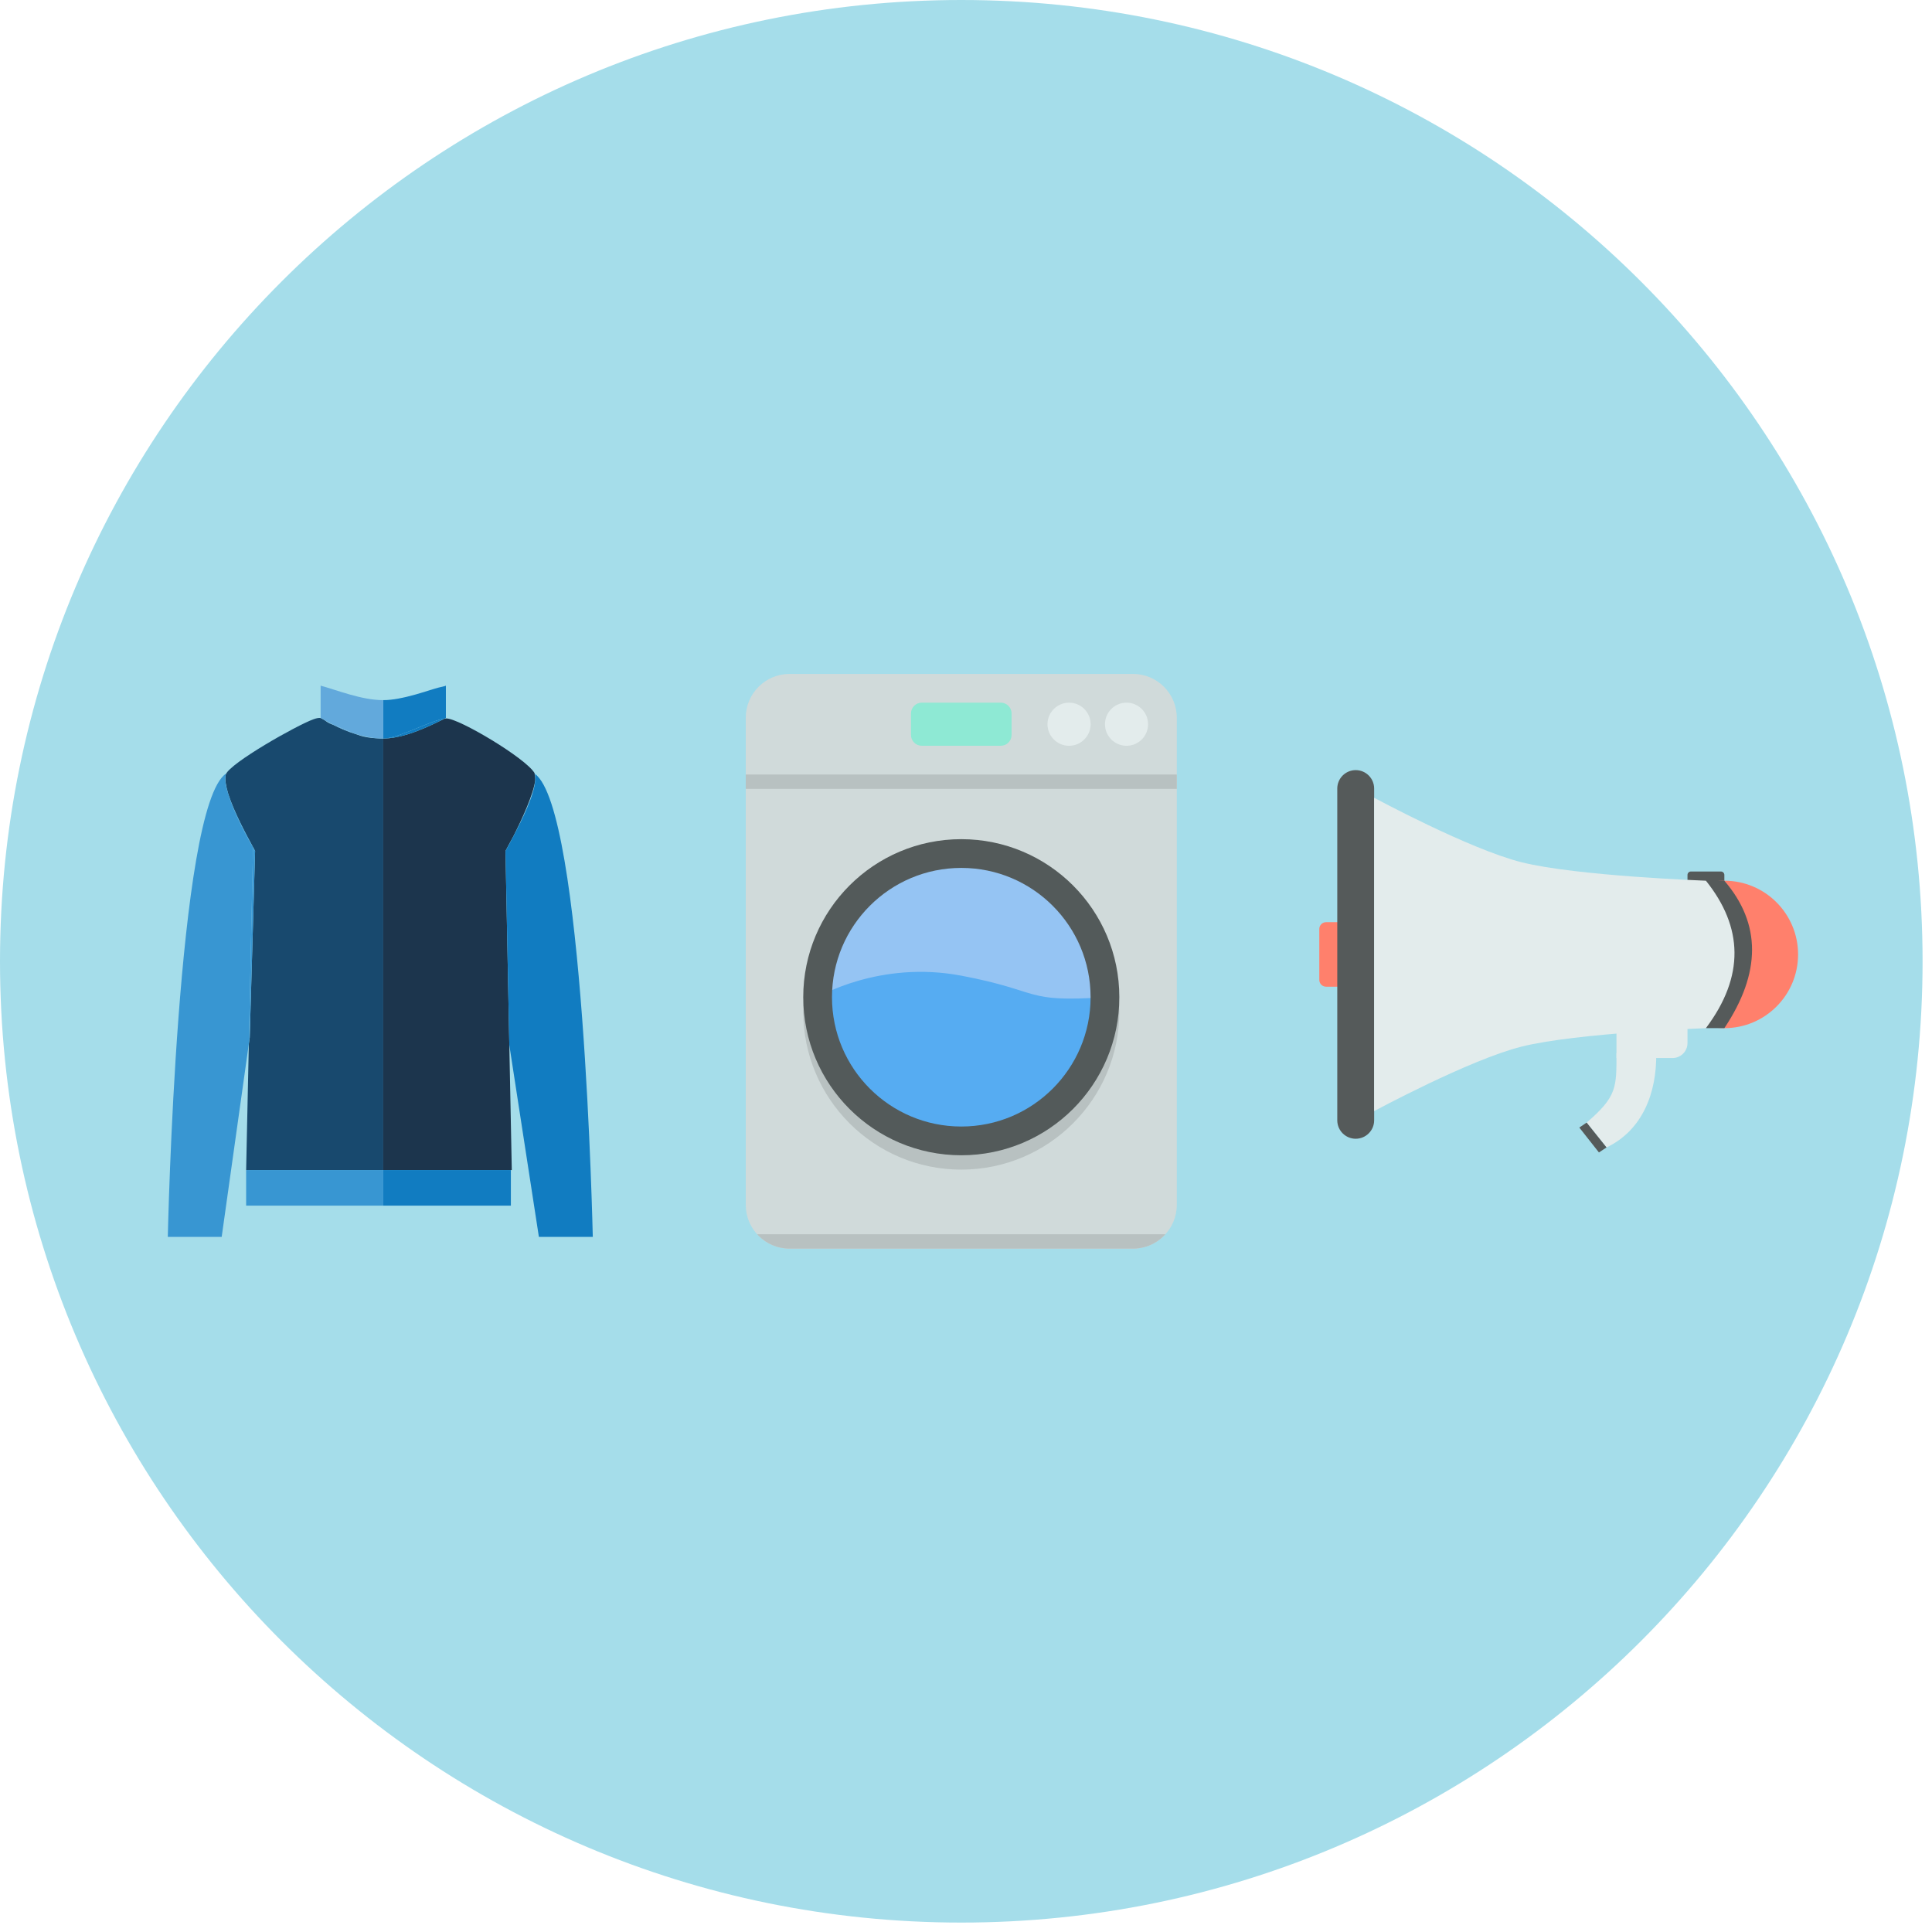 <?xml version="1.0" encoding="UTF-8" standalone="no"?><!DOCTYPE svg PUBLIC "-//W3C//DTD SVG 1.1//EN" "http://www.w3.org/Graphics/SVG/1.1/DTD/svg11.dtd"><svg width="100%" height="100%" viewBox="0 0 82 82" version="1.1" xmlns="http://www.w3.org/2000/svg" xmlns:xlink="http://www.w3.org/1999/xlink" xml:space="preserve" style="fill-rule:evenodd;clip-rule:evenodd;stroke-linejoin:round;stroke-miterlimit:1.5;"><g id="T.-.-Lund.-.-HP.-.-ProactiveSolutions"><path d="M81.6,40.8c0,22.533 -18.267,40.8 -40.801,40.8c-22.532,0 -40.799,-18.267 -40.799,-40.8c0,-22.533 18.267,-40.8 40.799,-40.8c22.534,0 40.801,18.267 40.801,40.8" style="fill:#a5ddea;fill-rule:nonzero;"/><g><path d="M73.187,37.135c0,-0.081 -0.066,-0.146 -0.147,-0.146l-1.271,0c-0.081,0 -0.147,0.065 -0.147,0.146l0,0.294c0,0.081 0.066,0.146 0.147,0.146l1.271,0c0.081,0 0.147,-0.065 0.147,-0.146l0,-0.294Z" style="fill:#555a5a;"/><path d="M57.149,39.14l-0.866,0c-0.159,0 -0.288,0.129 -0.288,0.289l0,2.16c0,0.16 0.129,0.289 0.288,0.289l0.866,0l0,-2.738Z" style="fill:#ff806c;"/><path d="M71.622,43.638l-3.014,0l0,1.268l2.38,0c0.35,0 0.634,-0.284 0.634,-0.634l0,-0.634Z" style="fill:#e3ecec;"/><circle cx="73.187" cy="40.509" r="3.129" style="fill:#ff806c;"/><path d="M72.404,37.38l0,6.258l0.783,0c1.564,-2.345 1.57,-4.432 0,-6.258l-0.783,0Z" style="fill:#555a5a;"/><path d="M58.323,33.468c0,-0.432 -0.351,-0.782 -0.783,-0.782c-0.431,0 -0.782,0.35 -0.782,0.782l0,14.082c0,0.432 0.351,0.782 0.782,0.782c0.432,0 0.783,-0.35 0.783,-0.782l0,-14.082Z" style="fill:#555a5a;"/><path d="M58.323,47.159c0,0 4.049,-2.186 6.258,-2.738c2.347,-0.587 7.823,-0.783 7.823,-0.783c1.658,-2.21 1.576,-4.292 0,-6.258c0,0 -5.476,-0.196 -7.823,-0.783c-2.209,-0.552 -6.258,-2.738 -6.258,-2.738l0,13.3Z" style="fill:#e3ecec;"/><path d="M68.608,44.693c0,1.447 0.033,1.841 -1.266,2.953l0.844,1.055c1.521,-0.727 2.138,-2.312 2.109,-4.008l-1.687,0Z" style="fill:#e3ecec;"/><path d="M67.342,47.646l0.844,1.055l-0.322,0.213l-0.833,-1.057l0.311,-0.211Z" style="fill:#555a5a;"/></g><g><path d="M49.947,30.464c0,-1.027 -0.833,-1.861 -1.861,-1.861l-14.573,0c-1.027,0 -1.861,0.834 -1.861,1.861l0,20.672c0,1.027 0.834,1.861 1.861,1.861l14.573,0c1.028,0 1.861,-0.834 1.861,-1.861l0,-20.672Z" style="fill:#d0dada;"/><clipPath id="_clip1"><path d="M49.947,30.464c0,-1.027 -0.833,-1.861 -1.861,-1.861l-14.573,0c-1.027,0 -1.861,0.834 -1.861,1.861l0,20.672c0,1.027 0.834,1.861 1.861,1.861l14.573,0c1.028,0 1.861,-0.834 1.861,-1.861l0,-20.672Z"/></clipPath><g clip-path="url(#_clip1)"><rect x="31.652" y="52.387" width="18.295" height="0.61" style="fill:#b8c1c1;"/><rect x="31.652" y="32.872" width="18.295" height="0.61" style="fill:#b8c1c1;"/></g><circle cx="40.8" cy="42.934" r="6.708" style="fill:#b8c1c1;"/><circle cx="40.8" cy="42.325" r="6.098" style="fill:#95c4f3;"/><clipPath id="_clip2"><circle cx="40.8" cy="42.325" r="6.098"/></clipPath><g clip-path="url(#_clip2)"><path d="M34.701,42.325c0,0 2.625,-1.575 6.099,-0.915c3.473,0.66 2.596,1.147 6.098,0.915c3.502,-0.233 -0.915,5.488 -0.915,5.488c0,0 -12.775,6.832 -11.282,-5.488Z" style="fill:#56acf2;"/></g><circle cx="40.8" cy="42.325" r="6.098" style="fill:none;stroke:#535a5a;stroke-width:1.22px;"/><path d="M42.934,30.28c0,-0.252 -0.205,-0.457 -0.457,-0.457l-3.354,0c-0.253,0 -0.458,0.205 -0.458,0.457l0,0.915c0,0.252 0.205,0.457 0.458,0.457l3.354,0c0.252,0 0.457,-0.205 0.457,-0.457l0,-0.915Z" style="fill:#8ee9d4;"/><circle cx="47.813" cy="30.738" r="0.915" style="fill:#e3ecec;"/><circle cx="45.374" cy="30.738" r="0.915" style="fill:#e3ecec;"/></g><g><path d="M16.267,31.346c-0.059,-0.001 -0.114,-0.003 -0.167,-0.004c-0.486,-0.02 -0.744,-0.084 -1.006,-0.187c-0.367,-0.114 -0.694,-0.26 -0.951,-0.391c-0.015,-0.005 -0.029,-0.01 -0.045,-0.016c-0.162,-0.057 -0.249,-0.126 -0.319,-0.181c-0.068,-0.038 -0.121,-0.069 -0.157,-0.089c-0.069,-0.016 -0.16,-0.007 -0.312,0.048c-0.716,0.255 -3.549,1.863 -3.725,2.341c-0.002,0.009 -0.005,0.016 -0.007,0.025c-0.036,0.198 0.013,0.484 0.11,0.805c0.242,0.765 0.773,1.746 1.052,2.259l0,0c0.033,0.061 0.063,0.115 0.087,0.161l-0.228,7.924l-0.038,0.265l-0.114,5.355l5.82,0l0,-18.315Z" style="fill:#18496e;fill-rule:nonzero;"/><path d="M22.716,33.119c0.007,-0.111 -0.001,-0.209 -0.03,-0.286c0.006,0.004 0.011,0.008 0.016,0.012c-0.005,-0.013 -0.01,-0.025 -0.016,-0.036c-0.375,-0.632 -3.214,-2.325 -3.745,-2.316c-0.021,0 -0.045,0.002 -0.071,0.006c-0.639,0.324 -1.66,0.817 -2.529,0.845c-0.024,0 -0.05,0.002 -0.075,0.002l0,18.315l5.456,0l-0.268,-13.544c0.076,-0.141 0.194,-0.355 0.326,-0.607c0.381,-0.745 0.868,-1.823 0.936,-2.391" style="fill:#1c354d;fill-rule:nonzero;"/><rect x="16.267" y="49.661" width="5.416" height="1.51" style="fill:#117cc1;fill-rule:nonzero;"/><rect x="10.447" y="49.661" width="5.82" height="1.51" style="fill:#3896d2;fill-rule:nonzero;"/><path d="M22.872,52.498l2.288,0c-0.004,-0.032 -0.382,-18.173 -2.458,-19.653c0.025,0.066 0.028,0.159 0.015,0.273c-0.038,0.613 -0.552,1.665 -0.936,2.391c-0.128,0.251 -0.244,0.465 -0.327,0.608l0.163,8.239l1.255,8.142Z" style="fill:#117cc1;fill-rule:nonzero;"/><path d="M22.716,33.119c0.014,-0.115 0.011,-0.209 -0.014,-0.274c-0.005,-0.004 -0.01,-0.008 -0.016,-0.012c0.029,0.077 0.037,0.175 0.03,0.286" style="fill:#3896d2;fill-rule:nonzero;"/><path d="M21.454,36.117c0.083,-0.143 0.199,-0.357 0.327,-0.608c-0.133,0.253 -0.251,0.466 -0.327,0.608" style="fill:#3896d2;fill-rule:nonzero;"/><path d="M10.74,35.956c-0.22,-0.34 -0.799,-1.418 -1.052,-2.259c-0.103,-0.325 -0.153,-0.611 -0.11,-0.805c0,0 0,-0.001 0,-0.001c0.002,-0.008 0.004,-0.015 0.007,-0.024c0.003,-0.011 0.006,-0.023 0.01,-0.034c-2.09,1.401 -2.47,19.633 -2.473,19.665l2.287,0l1.152,-8.192l0.179,-8.35l0,0" style="fill:#3896d2;fill-rule:nonzero;"/><path d="M9.578,32.892c0.002,-0.009 0.005,-0.017 0.007,-0.025c-0.003,0.008 -0.006,0.016 -0.007,0.025l0,0" style="fill:#3896d2;fill-rule:nonzero;"/><path d="M9.688,33.697c0.253,0.841 0.832,1.919 1.052,2.259c-0.278,-0.513 -0.81,-1.493 -1.052,-2.259" style="fill:#3896d2;fill-rule:nonzero;"/><path d="M10.827,36.117c-0.024,-0.046 -0.054,-0.1 -0.087,-0.16l-0.179,8.349l0.038,-0.265l0.228,-7.924Z" style="fill:#3896d2;fill-rule:nonzero;"/><path d="M16.341,31.343c0.642,-0.047 1.981,-0.774 2.529,-0.844c0.019,-0.009 0.037,-0.019 0.055,-0.028l0,-1.369c0,0.014 -0.291,0.076 -0.31,0.081c-0.465,0.121 -1.534,0.533 -2.349,0.533l0,1.63c0.025,0 0.05,-0.002 0.075,-0.003" style="fill:#117cc1;fill-rule:nonzero;"/><path d="M14.143,30.764c0.451,0.161 0.704,0.293 0.951,0.39c0.312,0.097 0.653,0.17 1.007,0.188c0.054,0.002 0.11,0.004 0.165,0.004l0,-1.63c-0.936,0 -1.986,-0.437 -2.658,-0.614l0,1.369c0.004,0.002 0.009,0.005 0.014,0.007c0.059,0.014 0.103,0.048 0.156,0.089c0.096,0.054 0.219,0.123 0.365,0.197" style="fill:#62a9dc;fill-rule:nonzero;"/><path d="M13.622,30.478c0.037,0.02 0.089,0.051 0.157,0.089c-0.054,-0.041 -0.098,-0.074 -0.157,-0.089" style="fill:#62a9dc;fill-rule:nonzero;"/><path d="M15.094,31.155c-0.247,-0.098 -0.5,-0.23 -0.951,-0.391c0.257,0.13 0.583,0.277 0.951,0.391" style="fill:#62a9dc;fill-rule:nonzero;"/><path d="M16.267,31.346c-0.056,0 -0.111,-0.002 -0.167,-0.004c0.053,0.001 0.108,0.003 0.167,0.004" style="fill:#62a9dc;fill-rule:nonzero;"/><path d="M18.87,30.499c-0.548,0.07 -1.886,0.797 -2.529,0.844c0.869,-0.027 1.89,-0.52 2.529,-0.844" style="fill:#117cc1;fill-rule:nonzero;"/></g></g></svg>